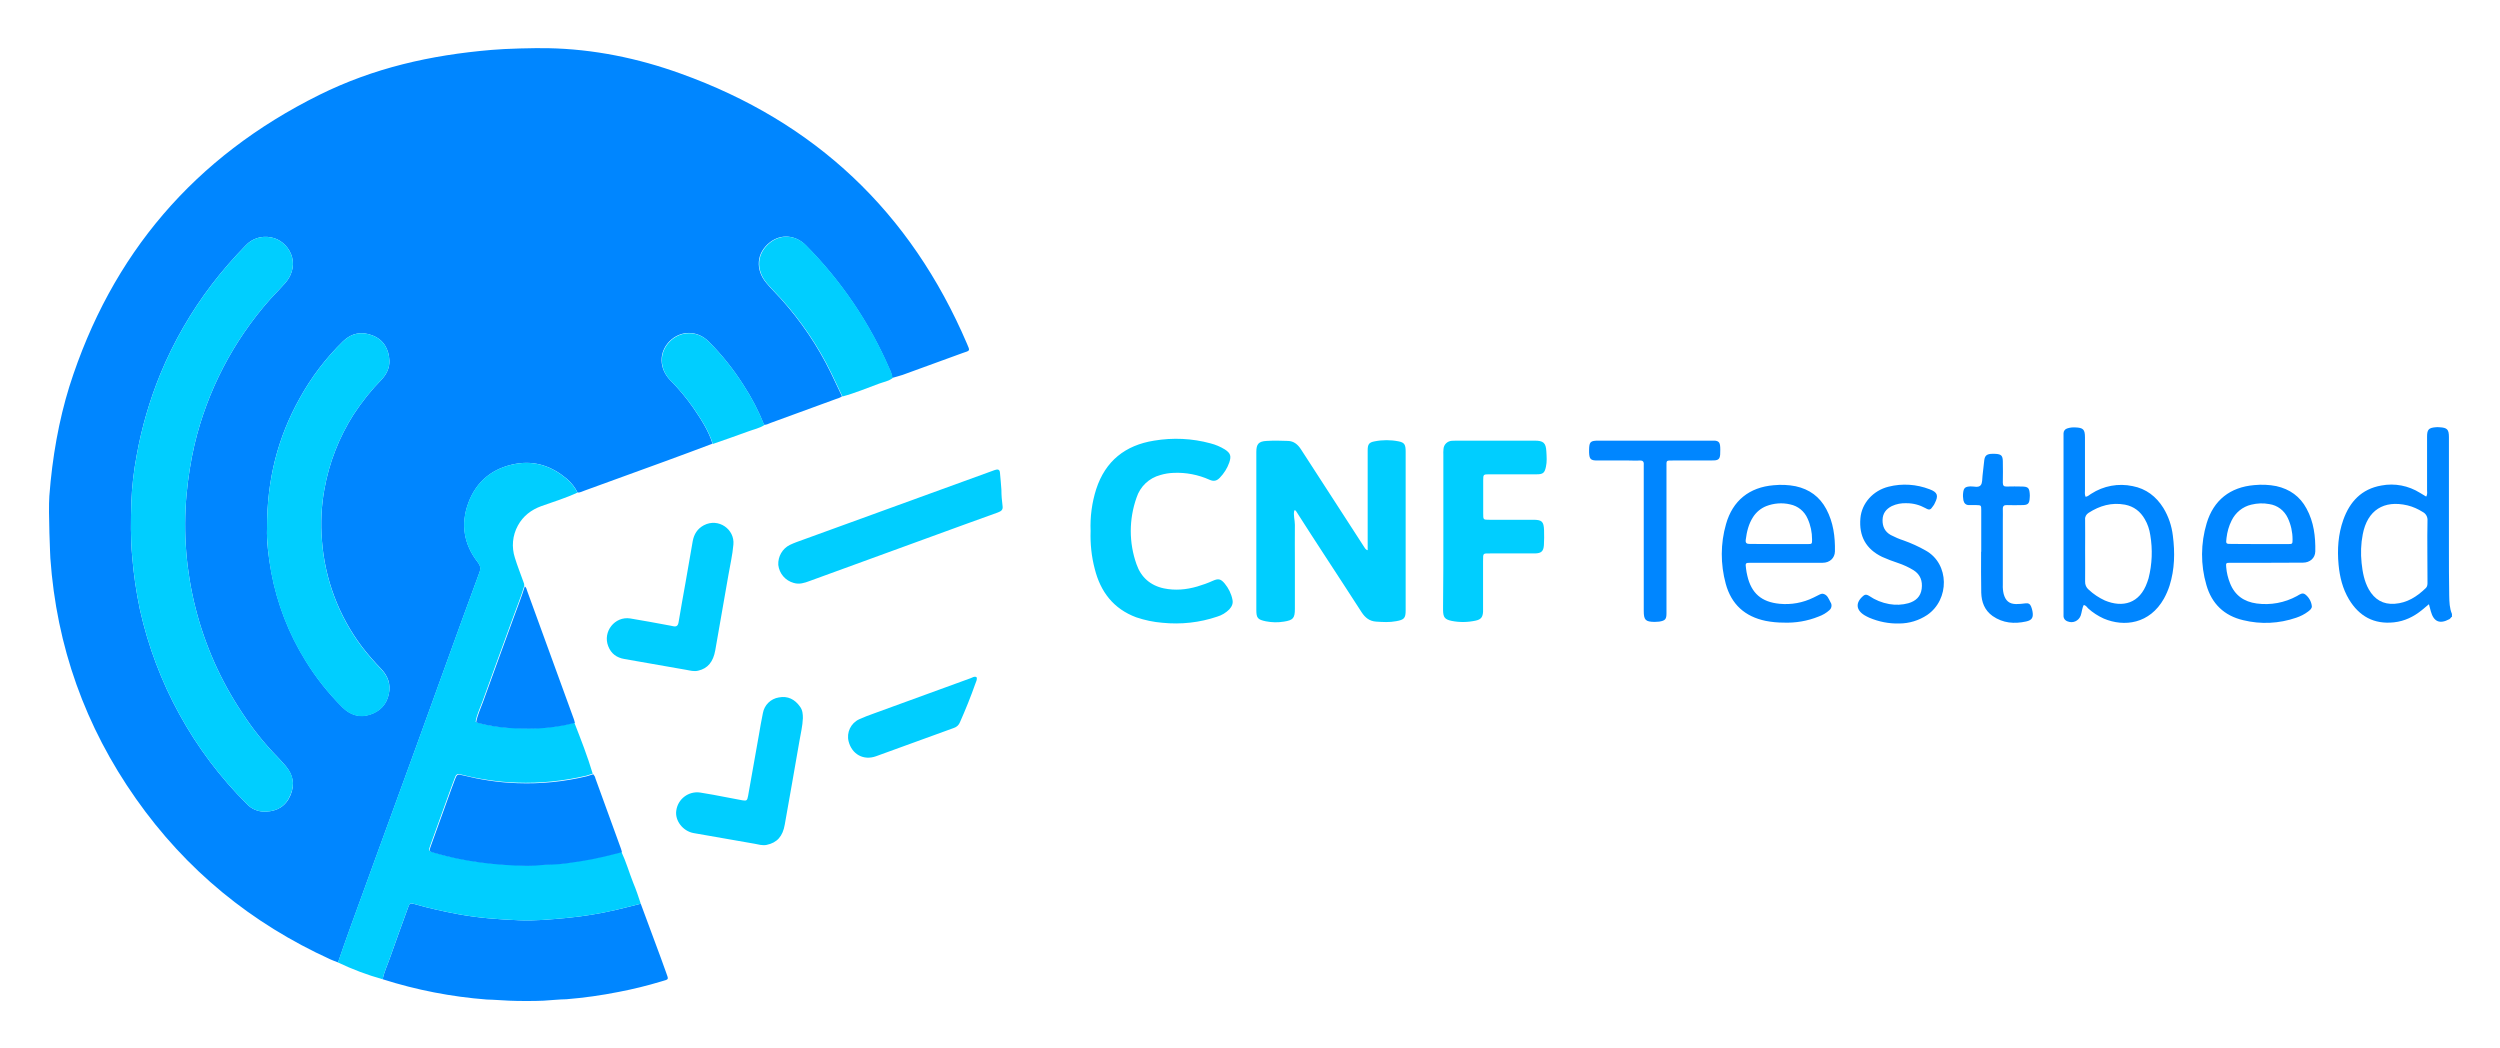 <?xml version="1.0" encoding="utf-8"?>
<!-- Generator: Adobe Illustrator 26.1.0, SVG Export Plug-In . SVG Version: 6.00 Build 0)  -->
<svg version="1.1" id="Layer_1" xmlns="http://www.w3.org/2000/svg" xmlns:xlink="http://www.w3.org/1999/xlink" x="0px" y="0px"
	 viewBox="0 0 1737.8 728.8" style="enable-background:new 0 0 1737.8 728.8;" xml:space="preserve">
<style type="text/css">
	.st0{fill:#0086FF;}
	.st1{fill:#00CEFF;}
	.st2{fill:none;}
</style>
<path class="st0" d="M1704.7,428.7c-1.1,0.1-1.2,1.3-2.1,1.7c-6.7,3.6-10.9,1.8-12.9-5.5c-0.4-1.5-0.8-2.9-1.3-4.9
	c-1.8,1.5-3.3,2.8-4.9,4.1c-5.7,4.6-12,7.7-19.4,8.5c-13.9,1.5-24.2-4.2-31.3-16c-4.4-7.4-6.4-15.5-7.2-24
	c-1-10.7-0.3-21.2,3.3-31.3c4.5-12.6,12.7-21.4,26.4-23.8c9.3-1.8,18.9,0.1,26.9,5.1c1.4,0.9,2.8,1.7,4.3,2.6c1-1.7,0.6-3.3,0.6-4.8
	c0-12.3,0-24.6,0-36.9c0-4.9,1.2-6.1,5.9-6.5c0.9-0.1,1.9-0.1,2.8,0c5.3,0.3,6.5,1.5,6.5,6.9c0,25.9,0,51.7,0,77.6
	c0,10.9,0,21.8,0.2,32.7c0.1,4.3,0.2,8.6,1.9,12.6V428.7z M1687.3,382.9c0-7-0.1-14,0.1-21c0.2-2.5-1.1-4.9-3.3-6
	c-3.3-2.1-6.9-3.7-10.6-4.6c-16.5-3.9-27.9,3.4-31.1,20.1c-1.3,6.6-1.5,13.3-0.8,20c0.7,6.4,1.8,12.6,5,18.3c4,7,9.9,10.6,18,10
	c8.7-0.6,15.5-5,21.6-10.9c1.3-1.3,1.2-2.8,1.2-4.3C1687.3,397.2,1687.3,390.1,1687.3,382.9L1687.3,382.9z"/>
<path class="st1" d="M950.7,382.5c0-16.4,0-32.5,0-48.5c0-7,0-14,0-21c0-4.1,0.9-5.5,4.8-6.2c5.5-1.1,11.2-1.1,16.7,0
	c4.1,0.8,4.9,2.3,4.9,7.1c0,24.3,0,48.6,0,72.9c0,12.5,0,24.9,0,37.4c0,5.5-1,6.6-6.6,7.6c-4.6,0.9-9.3,0.6-13.9,0.3
	c-4.6-0.3-7.6-2.7-10.1-6.5c-8.1-12.7-16.5-25.3-24.7-38c-7-10.7-13.9-21.4-20.8-32.2c-0.2-0.5-0.8-0.8-1.3-0.6
	c-0.8,3.3,0.4,6.6,0.4,10c-0.1,8.9,0,17.8,0,26.6c0,10.6,0,21.2,0,31.8c0,6.5-1.2,7.9-7.6,8.9c-4.2,0.7-8.4,0.6-12.5-0.2
	c-5.8-1.2-6.7-2.3-6.7-8c0-23.4,0-46.7,0-70.1c0-13.2,0-26.5,0-39.7c0-5.4,1.6-7.3,7.1-7.6c5-0.3,10-0.2,14.9,0c4,0.1,6.8,2.4,9,5.8
	c10.8,16.8,21.7,33.5,32.5,50.2c3.9,6,7.8,12,11.7,18.1C948.9,381,949.1,382,950.7,382.5L950.7,382.5z M758.1,369.1
	c-0.4-9.8,0.9-19.7,3.9-29.1c6.4-19.6,20.2-30.5,40.2-33.7c13.1-2.2,26.5-1.6,39.3,1.9c3.5,0.9,6.8,2.3,9.9,4.2
	c4,2.6,4.6,4.6,3.1,9.1c-1.4,4-3.7,7.6-6.6,10.6c-2.1,2.2-4.2,2.7-7.1,1.4c-7.8-3.5-16.4-5.2-25-4.8c-3.1,0.1-6.2,0.6-9.2,1.5
	c-7.9,2.1-14.1,8-16.6,15.8c-5.3,15-5.3,31.3,0,46.2c3.1,9,9.6,14.8,19.1,16.8c7.8,1.6,15.5,0.9,23.1-1.3c3.7-1.1,7.4-2.4,10.9-4
	c3.8-1.7,5.5-1.3,8.2,1.9c2.7,3.3,4.6,7.1,5.4,11.2c0.6,2.7-0.4,4.8-2.2,6.8c-2.3,2.3-5.2,4.1-8.3,5c-12.3,4.2-25.3,5.6-38.2,4.3
	c-6.2-0.5-12.3-1.8-18.2-3.8c-15.8-5.9-24.8-17.7-28.8-33.6C758.7,386.8,757.8,377.9,758.1,369.1z M1003.3,369.1
	c0-17.6,0-35.2,0-52.8c-0.1-1.4,0-2.8,0.1-4.2c0.2-3.1,2.7-5.5,5.8-5.7c1.1-0.1,2.2-0.1,3.3-0.1c18.1,0,36.2,0,54.2,0
	c6.1,0,7.9,1.5,8.2,7.5c0.2,3.6,0.5,7.2-0.3,10.7c-0.9,4.2-2,5.2-6.4,5.2c-10.9,0-21.8,0-32.7,0c-4.4,0-4.5,0-4.5,4.3
	c0,7.6,0,15.3,0,22.9c0,4.4,0,4.4,4.3,4.4c10.1,0,20.3,0,30.4,0c6.1,0,7.4,1.2,7.6,7.3c0.1,3.4,0.1,6.9-0.1,10.3
	c-0.3,4.3-1.8,5.7-6.2,5.8c-0.9,0-1.9,0-2.8,0c-9.2,0-18.4,0-27.6,0c-6.1,0-5.6-0.5-5.7,5.4c0,10.8,0,21.5,0,32.3c0,0.9,0,1.9,0,2.8
	c-0.2,3.7-1.4,5.4-5.1,6.2c-5.5,1.2-11.2,1.3-16.7,0.2c-4.8-1-5.9-2.5-6-7.3c0-0.9,0-1.9,0-2.8
	C1003.3,404.1,1003.3,386.6,1003.3,369.1L1003.3,369.1z"/>
<path class="st0" d="M1448.5,420.5c-1.3,2.3-1.3,5-2.2,7.5c-1.4,3.6-5.3,5.4-8.9,4c-0.4-0.1-0.7-0.3-1.1-0.5c-1.1-0.6-1.8-1.8-1.9-3
	c0-1.1,0-2.2,0-3.3c0-40.2,0-80.4,0-120.7c0-1.1,0-2.2,0-3.3c0-1.6,1.1-3,2.6-3.4c1.8-0.6,3.7-0.8,5.5-0.7c5.6,0.2,6.8,1.4,6.8,6.9
	c0,12.2,0,24.3,0,36.5c0,1.5-0.3,3.1,0.4,4.8c1.7-0.1,2.7-1.4,4-2.1c8.5-5.5,18.8-7.4,28.7-5.3c9.4,1.8,16.4,7.2,21.4,15.2
	c3.6,5.9,5.8,12.5,6.6,19.3c1.5,11.7,1.3,23.3-2.3,34.7c-1,3.1-2.3,6.1-3.9,9c-9.9,17.6-27.6,19.9-41.8,13.9
	c-4-1.8-7.7-4.2-10.9-7.1C1450.7,422,1450,420.9,1448.5,420.5z M1449.4,382.7c0,7.2,0.1,14.3,0,21.5c-0.1,2.2,0.8,4.3,2.5,5.7
	c3.3,3.1,7.1,5.6,11.2,7.5c12.4,5.2,24.3,2.2,29.5-12.7c0.3-0.9,0.6-1.8,0.9-2.7c2.5-9.8,2.9-20.1,1.2-30.1c-0.6-3.9-1.8-7.6-3.8-11
	c-3.1-5.4-7.6-8.9-13.8-10.1c-9.3-1.7-17.5,0.7-25.3,5.7c-1.6,1-2.6,2.8-2.4,4.6C1449.5,368.4,1449.4,375.5,1449.4,382.7
	L1449.4,382.7z M1576.1,391.2c-8.6,0-17.1,0-25.7,0c-3.1,0-3.2,0.1-2.9,3.2c0.3,3.7,1.2,7.4,2.6,10.9c3.3,8.5,9.7,13,18.6,14.2
	c9.6,1.3,19.4-0.5,28-5.2c1.8-1,3.8-2.8,6-0.9c2.4,2,4,4.9,4.3,8c0.1,1.6-1.3,2.7-2.6,3.7c-2.5,1.9-5.3,3.3-8.3,4.3
	c-11.9,4.1-24.6,4.7-36.8,1.7c-13.3-3.1-21.9-11.5-25.6-24.5c-4.1-14-4-28.9,0.2-42.9c4.8-16,16.3-25.1,33.1-26.5
	c5.1-0.5,10.3-0.3,15.3,0.7c9.4,2.1,16.5,7.2,21,15.6c5.1,9.3,6.3,19.5,6.1,29.8c-0.1,4.7-3.8,7.8-8.6,7.8
	C1592.6,391.2,1584.4,391.2,1576.1,391.2z M1570.4,378.2c6.7,0,13.4,0,20.1,0c3,0,3.1-0.1,3.1-3.2c0-5.2-1.1-10.2-3.3-14.9
	c-2.4-5.2-7.2-8.9-12.9-9.7c-4.1-0.8-8.4-0.6-12.5,0.4c-6,1.4-11,5.5-13.7,11.1c-1.9,3.8-3,7.8-3.5,12c-0.5,4.2-0.5,4.2,3.6,4.2
	C1557.6,378.2,1564,378.2,1570.4,378.2L1570.4,378.2z M1242.3,391.2c-8.4,0-16.8,0-25.2,0c-3.9,0-3.9,0.1-3.4,4
	c0.2,1.7,0.5,3.4,0.9,5c2.8,12.2,9.9,18.3,22.4,19.5c8.1,0.8,16.3-0.7,23.6-4.3c1.4-0.7,2.8-1.4,4.2-2.1c0.7-0.4,1.4-0.6,2.2-0.6
	c3.3,0.6,4.1,3.5,5.4,5.9c1.2,1.7,0.9,4.1-0.7,5.5c-2.2,2-4.8,3.5-7.6,4.5c-7.7,3.1-15.9,4.5-24.2,4.2c-4.2,0-8.4-0.4-12.5-1.2
	c-14.5-3-23.9-11.5-27.8-25.8c-3.7-13.6-3.7-28,0.2-41.5c4.6-16.3,16.2-25.6,33.1-27c5.1-0.5,10.3-0.3,15.3,0.7
	c9.6,2.1,16.7,7.3,21.3,15.9c4.9,9.2,6.2,19.2,6,29.4c-0.1,4.7-3.7,7.9-8.5,7.9C1258.8,391.2,1250.6,391.2,1242.3,391.2z
	 M1236.4,378.2c6.7,0,13.4,0,20.1,0c3.1,0,3.1-0.1,3.1-3.2c0-5-1-9.9-3.1-14.5c-2.2-5.1-6.7-8.8-12.2-9.9
	c-5.5-1.3-11.3-0.8-16.5,1.2c-3.8,1.5-7,4.2-9.2,7.6c-3.1,4.8-4.4,10.2-5.1,15.8c-0.3,2.4,0.7,2.9,2.9,2.9
	C1223.1,378.1,1229.7,378.2,1236.4,378.2z M1142.6,375c0-16.4,0-32.7,0-49.1c0-0.9,0-1.9,0-2.8c0.2-2.2-0.6-3.1-2.9-3
	c-2.5,0.2-5,0-7.5,0c-7.3,0-14.6,0-22,0c-4.5,0-5.4-1-5.6-5.5c0-0.6,0-1.2,0-1.9c0.1-5.6,0.9-6.4,6.6-6.4c26,0,52,0,78.1,0
	c0.9,0,1.9,0,2.8,0c3,0.4,3.7,1.5,3.7,6.3c0.1,5.7-0.5,7-3.6,7.4c-1.1,0.1-2.2,0.1-3.3,0.1c-8.6,0-17.1,0-25.7,0
	c-5.3,0-4.8-0.3-4.8,4.7c0,25.1,0,50.2,0,75.3c0,8.7,0,17.5,0,26.2c0,4.2-0.9,5.1-5,5.8c-1.1,0.1-2.2,0.2-3.3,0.2
	c-6.3-0.1-7.5-1.3-7.5-7.7C1142.6,408,1142.6,391.5,1142.6,375z M1320.2,433.4c-7.1,0.2-14.2-1.2-20.8-4c-1.1-0.5-2.3-1.1-3.3-1.7
	c-6.1-3.7-6.4-8.9-0.9-13.5c1.5-1.3,2.8-0.8,4.2,0.1c4.1,2.8,8.8,4.7,13.8,5.6c4.5,0.8,9.1,0.6,13.4-0.6c5.1-1.5,8.5-4.6,9.2-10
	c0.7-5.4-0.9-9.9-5.6-12.9c-3.4-2.1-7.1-3.8-11-5.1c-3.7-1.2-7.3-2.6-10.9-4.2c-11.2-5.4-16.2-14.4-15.1-26.9
	c0.9-10.3,8.7-19.2,19.6-21.9c9.5-2.4,19.4-1.7,28.5,1.8c5.6,2.1,6.3,4.4,3.6,9.7c-0.3,0.7-0.7,1.4-1.2,2c-1.8,2.7-2.5,3-5.3,1.4
	c-4-2.2-8.4-3.4-13-3.4c-3.6-0.2-7.2,0.5-10.4,2c-3.9,2-6.3,5-6.4,9.6c-0.1,4.6,1.6,8.2,5.7,10.5c2.9,1.5,5.9,2.8,9,3.8
	c5.3,1.9,10.4,4.2,15.3,7c16.6,9.2,16.7,34.1,1,44.8C1333.9,431.3,1327.1,433.4,1320.2,433.4L1320.2,433.4z M1377.2,383.5
	c0-9.7,0-19.3,0-29c0-3.3-0.1-3.3-3.4-3.4c-1.7,0-3.4,0-5.1,0c-2.2,0-3.4-1.2-3.9-3.3c-0.3-1.7-0.4-3.4-0.2-5.1
	c0.4-3.6,1.4-4.4,5.1-4.6c2.4-0.1,5.5,1.1,7.1-0.8c1.3-1.5,1-4.4,1.3-6.7c0.5-3.6,0.7-7.1,1.2-10.7c0.4-3,1.6-4.1,4.5-4.4
	c1.2-0.1,2.5-0.1,3.7,0c3.6,0.3,4.6,1.3,4.7,5c0.1,5,0.1,10,0,15c0,2,0.7,2.8,2.7,2.7c3.6-0.1,7.2-0.1,10.8,0c4,0.1,4.9,1,5.2,4.9
	c0.1,0.9,0.1,1.9,0,2.8c-0.2,4.3-1.2,5.2-5.4,5.2c-3.4,0.1-6.9,0.1-10.3,0c-2.2-0.1-3.1,0.6-3,2.9c0.1,2.5,0,5,0,7.5
	c0,15,0,29.9,0,44.9c-0.1,2.2,0.1,4.4,0.6,6.5c1.3,4.7,3.8,6.9,8.6,7c2.2,0,4.4-0.2,6.5-0.5c2-0.3,3.3,0.4,4,2.3
	c0.4,1,0.7,2.1,0.9,3.1c0.8,4.3-0.2,6.3-4.4,7.2c-8.2,1.8-16.1,1.2-23.3-3.8c-5.6-4-7.7-9.7-7.9-16.2c-0.2-9.5-0.1-19-0.1-28.5
	L1377.2,383.5z"/>
<path class="st2" d="M245.8,287.9c5.7-8.7,12.3-16.8,19.5-24.3c3.6-3.7,5.7-8.2,5.4-13.2c-0.4-7.9-3.9-14.4-11.7-17.4
	c-7.5-2.9-14.6-1.7-20.5,4c-12,11.7-22.2,25.1-30.2,39.7c-15.1,27.1-22.8,56.2-22.7,90.6v0c-0.3,8,0.9,19.3,3,30.4
	c4,21.7,12.1,42.5,23.8,61.3c7.3,11.8,15.9,22.8,25.7,32.5c5.2,5.2,11.8,7.4,19.1,5c6.9-2.3,11.4-6.9,13.1-14.3
	c1.5-6.8-0.7-12.5-5.2-17.3c-4.8-5-9.3-10.2-13.6-15.7c-16.1-21.4-25.7-47-27.7-73.7c-1-11.9-0.5-24,1.7-35.8
	C228.9,321.4,235.7,303.8,245.8,287.9L245.8,287.9z"/>
<path class="st2" d="M193,526.5c-9.2-9.5-17.5-19.9-24.8-31c-29.8-44.7-43.4-98.3-38.5-151.8c1.1-11.6,2.9-23.1,5.5-34.4
	c8.9-37.4,26.9-72.1,52.4-100.9c3.5-3.9,7.2-7.5,10.6-11.4c12-13.8,2.1-29.7-9.9-31.8c-6.5-1.3-13.1,0.8-17.6,5.7
	c-8.3,8.5-16,17.4-23.2,26.7c-14.7,19.2-26.8,40.2-36,62.5c-7.5,18.2-13,37.2-16.5,56.6c-2,10.7-3.2,21.5-3.7,32.3
	c-0.4,12.7-0.6,25.5,0.6,38.3c1,12.2,2.8,24.4,5.3,36.4c11.3,51.3,37.1,98.2,74.3,135.3c3.4,3.6,8.2,5.6,13.2,5.4
	c8.1-0.3,14.1-3.9,17.3-11.6c3-7.2,1.8-13.8-3.3-19.7C196.8,530.7,195,528.5,193,526.5L193,526.5z"/>
<path class="st2" d="M193,526.5c-9.2-9.5-17.5-19.9-24.8-31c-29.8-44.7-43.4-98.3-38.5-151.8c1.1-11.6,2.9-23.1,5.5-34.4
	c8.9-37.4,26.9-72.1,52.4-100.9c3.5-3.9,7.2-7.5,10.6-11.4c12-13.8,2.1-29.7-9.9-31.8c-6.5-1.3-13.1,0.8-17.6,5.7
	c-8.3,8.5-16,17.4-23.2,26.7c-14.7,19.2-26.8,40.2-36,62.5c-7.5,18.2-13,37.2-16.5,56.6c-2,10.7-3.2,21.5-3.7,32.3
	c-0.4,12.7-0.6,25.5,0.6,38.3c1,12.2,2.8,24.4,5.3,36.4c11.3,51.3,37.1,98.2,74.3,135.3c3.4,3.6,8.2,5.6,13.2,5.4
	c8.1-0.3,14.1-3.9,17.3-11.6c3-7.2,1.8-13.8-3.3-19.7C196.8,530.7,195,528.5,193,526.5L193,526.5z"/>
<path class="st2" d="M245.8,287.9c5.7-8.7,12.3-16.8,19.5-24.3c3.6-3.7,5.7-8.2,5.4-13.2c-0.4-7.9-3.9-14.4-11.7-17.4
	c-7.5-2.9-14.6-1.7-20.5,4c-12,11.7-22.2,25.1-30.2,39.7c-15.1,27.1-22.8,56.2-22.7,90.6v0c-0.3,8,0.9,19.3,3,30.4
	c4,21.7,12.1,42.5,23.8,61.3c7.3,11.8,15.9,22.8,25.7,32.5c5.2,5.2,11.8,7.4,19.1,5c6.9-2.3,11.4-6.9,13.1-14.3
	c1.5-6.8-0.7-12.5-5.2-17.3c-4.8-5-9.3-10.2-13.6-15.7c-16.1-21.4-25.7-47-27.7-73.7c-1-11.9-0.5-24,1.7-35.8
	C228.9,321.4,235.7,303.8,245.8,287.9L245.8,287.9z"/>
<path class="st0" d="M672.2,239C633,147.4,566.7,84.7,473,51.1c-29.7-10.7-60.5-17-92-17.6c-9.7-0.2-29.7,0.3-39.4,1.2
	c-42.4,3.6-81.8,12.5-119.7,31.3c-86.6,43-144.5,110.6-173.7,202.7c-7.2,23.2-11.9,49.2-13.9,76.1C33.5,355.9,35,388,35,388
	c4.3,61.3,24.2,117,59.5,167.2c34.8,49.5,80.1,86.6,135.2,111.7c1.7,0.8,3.5,1.4,5.3,2.1c2.7-7.7,5.3-15.5,8.1-23.1
	c5.8-16.1,11.8-32.2,17.6-48.4c9.6-26.3,19.2-52.6,28.8-79c6.8-18.8,13.6-37.6,20.4-56.4c7.7-21.3,15.4-42.6,23.3-63.9
	c1.1-2.9,0.9-4.8-1-7.3c-9.8-12.5-12.1-26.5-6.6-41.4c5.7-15.2,17-24.2,33-27.1c13.5-2.4,25.1,1.8,35.4,10.4
	c3.1,2.7,5.7,5.9,7.5,9.6c1.8,0.1,3.3-0.9,4.9-1.4c18.6-6.7,37.2-13.5,55.8-20.3c11.1-4,22.1-8.2,33.1-12.3
	c-2.9-9.3-8.2-17.3-13.6-25.2c-4.7-6.7-9.9-13-15.7-18.8c-8-8.2-8.1-19.5-0.7-27.1c7.7-7.8,19.4-7.9,27.4,0.2
	c9.1,9.1,17.2,19.3,24.1,30.2c5.7,8.7,10.5,18,14.3,27.6c1.6,0.1,3-0.7,4.5-1.3c15.2-5.5,30.3-11.1,45.4-16.6c1.5-0.4,3-1,4.3-1.9
	c-2.6-5.4-5.1-10.8-7.7-16.2c-9.1-18.7-20.8-36-34.7-51.5c-3.4-3.8-7-7.2-10.2-11.1c-7.7-9.2-7.1-20.8,2.5-28.3
	c7.6-5.9,17.7-5.2,24.9,2.1c24.6,24.8,44.3,53.9,58.1,85.9c1,2,1.7,4.1,2,6.3c2.4-0.7,4.8-1.3,7.2-2.1c13.9-5,27.8-10.1,41.7-15.2
	C674.6,243.6,674.3,244,672.2,239L672.2,239z M202,552.6c-3.2,7.7-9.2,11.3-17.3,11.6c-5,0.2-9.8-1.7-13.2-5.4
	c-37.2-37.1-62.9-84-74.3-135.3c-2.5-12-4.3-24.1-5.3-36.4c-1.2-12.8-1-25.5-0.6-38.3c0.4-10.8,1.7-21.6,3.7-32.3
	c3.5-19.4,9-38.3,16.5-56.6c9.2-22.3,21.3-43.3,36-62.5c7.2-9.4,15-18.3,23.2-26.7c4.5-4.9,11.1-7,17.6-5.7c12,2,21.9,18,9.9,31.8
	c-3.4,3.9-7.1,7.6-10.6,11.4c-25.5,28.8-43.5,63.5-52.4,100.9c-2.6,11.3-4.4,22.8-5.5,34.4c-4.9,53.5,8.7,107.1,38.5,151.8
	c7.2,11.1,15.5,21.5,24.8,31c2,2,3.8,4.2,5.7,6.3C203.8,538.8,205,545.3,202,552.6L202,552.6z M223.8,375.7
	c2,26.7,11.6,52.3,27.7,73.7c4.2,5.5,8.8,10.7,13.6,15.7c4.5,4.8,6.7,10.5,5.2,17.3c-1.6,7.3-6.1,12-13.1,14.3
	c-7.3,2.4-13.8,0.2-19.1-5c-9.8-9.8-18.5-20.7-25.7-32.5c-11.7-18.8-19.7-39.6-23.8-61.3c-2.1-11.2-3.3-22.4-3-30.4v0
	c-0.1-34.4,7.6-63.5,22.7-90.6c8.1-14.7,18.3-28.1,30.2-39.7c6-5.8,13-7,20.5-4c7.7,3,11.3,9.5,11.7,17.4c0.2,5-1.9,9.4-5.4,13.2
	c-7.3,7.4-13.8,15.6-19.5,24.3c-10.1,15.9-17,33.5-20.3,52C223.4,351.7,222.8,363.8,223.8,375.7L223.8,375.7z M338.4,694.8
	c-24.6-1.9-48.9-6.6-72.4-14.1c1-5.1,3.3-9.8,5-14.7c4.1-11.7,8.4-23.4,12.6-35c1.2-3.4,1.4-3.4,4.8-2.5c10,2.9,20.1,5.1,30.3,7
	c13.9,2.6,28,3.6,42.1,4.2c11,0.5,22-0.6,32.9-1.6c11.7-1.1,23.3-3,34.8-5.7c5.7-1.3,11.3-2.8,16.9-4.2c4.6,12.5,9.3,25,13.9,37.5
	c1.2,3.2,2.4,6.5,3.5,9.7c2,5.9,2.7,5.1-3.4,6.9c-9.6,2.9-19.4,5.3-29.3,7.2c-12,2.4-24.2,4.1-36.4,5.1c-5.3,0.1-9.5,0.6-15.9,1
	c-6.1,0.3-17.5,0.3-23.7,0C348.9,695.4,343.7,694.9,338.4,694.8L338.4,694.8z"/>
<path class="st1" d="M445.4,628.2c-5.6,1.4-11.3,2.9-16.9,4.2c-11.4,2.7-23.1,4.6-34.8,5.7c-11,1-21.9,2.1-32.9,1.6
	c-14.1-0.6-28.2-1.6-42.1-4.2c-10.2-1.9-20.3-4.1-30.3-7c-3.3-1-3.5-0.9-4.8,2.5c-4.3,11.7-8.5,23.3-12.6,35c-1.7,4.9-4,9.6-5,14.7
	c-10.7-3-21.1-6.9-31.1-11.7c2.7-7.7,5.3-15.5,8.1-23.1c5.8-16.1,11.8-32.2,17.6-48.4c9.6-26.3,19.2-52.6,28.8-79
	c6.8-18.8,13.6-37.6,20.4-56.4c7.7-21.3,15.4-42.6,23.3-63.9c1.1-2.9,0.9-4.8-1-7.3c-9.8-12.5-12.1-26.5-6.6-41.4
	c5.7-15.2,17-24.2,33-27.1c13.5-2.4,25.1,1.8,35.4,10.4c3.1,2.7,5.7,5.9,7.5,9.6c-8.1,3.8-16.7,6.4-25.1,9.4
	c-7.1,2.6-12.7,6.9-16.3,13.5c-3.8,6.9-4.5,15-2.1,22.4c1.7,5.6,3.9,11,5.8,16.4c0.5,1,0.8,2.1,0.7,3.2c-2.1,7.1-4.9,13.9-7.4,20.8
	c-7.2,19.8-14.5,39.5-21.6,59.4c-1.7,4.7-4,9.2-4.8,14.2c0.6,0.2,1,0.5,1.5,0.6c13.5,3.6,27.3,4.2,41.1,3.8c8.8-0.4,17.5-1.6,26-3.9
	c4.6,11.8,9.2,23.5,12.8,35.6c-1.5,0.5-3,1-4.5,1.4c-15.8,3.7-32,5.4-48.2,4.8c-6.6-0.2-13.2-0.8-19.7-1.8
	c-6.2-0.9-12.4-2.1-18.5-3.7c-3.5-0.9-4-0.5-5.2,2.8c-0.9,2.5-1.8,5-2.8,7.5c-4.7,13-9.4,26-14.1,39.1c-1.2,3.5-1.2,3.5,2.6,4.6
	c21,6.1,42.5,8.6,64.2,9c5.7,0.1,11.3-0.9,17-0.9c7.3,0,14.4-1.4,21.5-2.5c9.3-1.4,18.5-3.8,27.6-6.1c3.3,7,5.4,14.4,8.2,21.5
	C442.3,618.7,443.8,623.4,445.4,628.2L445.4,628.2z"/>
<path class="st0" d="M432.3,592.4c-9.1,2.3-18.3,4.7-27.6,6.1c-7.1,1.1-14.3,2.4-21.5,2.5c-5.7,0-11.3,1-17,0.9
	c-21.8-0.4-43.3-2.9-64.2-9c-3.8-1.1-3.8-1.2-2.6-4.6c4.7-13,9.4-26.1,14.1-39.1c0.9-2.5,1.8-5,2.8-7.5c1.3-3.4,1.7-3.7,5.2-2.8
	c6.1,1.5,12.3,2.8,18.5,3.7c6.5,1,13.1,1.6,19.7,1.8c16.2,0.6,32.4-1,48.2-4.8c1.5-0.4,3-0.9,4.5-1.4c0.7,0.8,1.3,1.8,1.5,2.9
	c5.9,16.2,11.8,32.5,17.7,48.7C431.9,590.6,432.1,591.5,432.3,592.4z"/>
<path class="st1" d="M696.9,351.7c0.4,2.6-0.8,3.6-3.2,4.5c-15.7,5.6-31.4,11.4-47.1,17.1c-28,10.2-56,20.4-83.9,30.6
	c-3.5,1.3-7,2.5-11,1.3c-5.8-1.6-10-6.5-10.7-12.5c-0.3-5.8,2.8-11.3,8-13.9c3.1-1.5,6.4-2.6,9.7-3.8
	c43.8-15.9,87.7-31.9,131.5-47.8c0.6-0.2,1.2-0.5,1.8-0.6c1.9-0.6,3,0,3.1,2.1c0.3,3.9,0.8,7.8,1,11.8
	C696.1,344.2,696.4,348,696.9,351.7L696.9,351.7z M585.6,275.6c-2.6-5.4-5.1-10.8-7.7-16.2c-9.1-18.7-20.8-36-34.7-51.5
	c-3.4-3.8-7-7.2-10.2-11.1c-7.7-9.2-7.1-20.8,2.5-28.3c7.6-5.9,17.7-5.2,24.9,2.1c24.6,24.8,44.3,53.9,58.1,85.9c1,2,1.7,4.1,2,6.3
	c-2.8,2.2-6.3,2.7-9.5,3.9C602.5,269.8,594.3,273.3,585.6,275.6z M509.8,378.5c-0.6,7.2-2.3,14.3-3.5,21.4
	c-3,17.4-6.1,34.7-9.1,52.1c-1.4,8-5.2,12.7-11.9,14.2c-2.9,0.7-5.6-0.1-8.4-0.6c-14.3-2.5-28.5-5-42.8-7.5
	c-5.4-0.9-9.3-3.7-11.3-8.9c-4-10.1,4.6-21,15.3-19.3c9.3,1.5,18.6,3.3,27.9,5c0.6,0.1,1.2,0.2,1.9,0.4c2.3,0.5,3.4-0.3,3.8-2.8
	c1.5-9.2,3.2-18.3,4.8-27.4c1.7-9.6,3.4-19.2,5-28.8c0.9-5,3.3-8.8,7.8-11.2C499.5,359.8,510.8,368,509.8,378.5L509.8,378.5z
	 M558.1,499.2c-0.2,5.4-1.5,10.6-2.4,15.9c-3.3,19.4-6.8,38.7-10.2,58.1c-1.4,8.1-5.3,12.6-12.6,14.1c-2.9,0.6-5.7-0.3-8.4-0.8
	c-14.1-2.4-28.2-4.9-42.3-7.4c-7.5-1.3-13.2-8.7-12.1-15.7c1.1-8,8.5-13.6,16.5-12.5c0.2,0,0.4,0.1,0.6,0.1c5.8,0.9,11.5,2,17.2,3.1
	c3.9,0.7,7.7,1.5,11.6,2.2c3,0.5,3.4,0.2,4-3c2.5-14.1,5-28.2,7.5-42.3c0.9-5.1,1.7-10.2,2.8-15.3c1-5.6,5.4-10,11.1-10.9
	c6.2-1.2,11.1,1.3,14.7,6.4C557.9,493.6,558.1,496.4,558.1,499.2L558.1,499.2z"/>
<path class="st0" d="M399.6,502.5c-8.5,2.2-17.2,3.5-26,3.9c-13.9,0.4-27.6-0.2-41.1-3.8c-0.4-0.1-0.9-0.3-1.5-0.6
	c0.9-5,3.1-9.5,4.8-14.2c7.1-19.8,14.4-39.6,21.6-59.4c2.5-6.9,5.3-13.8,7.4-20.8c1.1,0.8,1.3,2.1,1.7,3.3
	c10.8,29.6,21.6,59.3,32.4,89C399.2,500.7,399.4,501.6,399.6,502.5L399.6,502.5z"/>
<path class="st1" d="M495.5,308.6c-2.9-9.3-8.2-17.3-13.6-25.2c-4.7-6.7-9.9-13-15.7-18.8c-8-8.2-8.1-19.5-0.7-27.1
	c7.7-7.8,19.4-7.9,27.4,0.2c9.1,9.1,17.2,19.3,24.1,30.2c5.7,8.7,10.5,18,14.3,27.6c-3.4,2.2-7.5,3-11.2,4.4
	C512,302.9,503.8,305.7,495.5,308.6L495.5,308.6z M678.8,470.7c0.7,1.7-0.4,3.1-0.8,4.5c-3.2,9.1-6.8,18-10.7,26.8
	c-0.7,1.9-2.3,3.4-4.2,4c-18.1,6.5-36.1,13.2-54.2,19.7c-8.7,3.1-16.7-1.4-19-10.3c-1.6-6.2,1.5-12.7,7.3-15.4
	c3.3-1.5,6.7-2.8,10.1-4c22.5-8.2,45-16.4,67.5-24.6C676,471,677.2,469.9,678.8,470.7L678.8,470.7z M184.7,564.2
	c-5,0.2-9.8-1.7-13.2-5.4c-37.2-37.1-62.9-84-74.3-135.3c-2.5-12-4.3-24.1-5.3-36.4c-1.2-12.8-1-25.5-0.6-38.3
	c0.4-10.8,1.7-21.6,3.7-32.3c3.5-19.4,9-38.3,16.5-56.6c9.2-22.3,21.3-43.3,36-62.5c7.2-9.4,15-18.3,23.2-26.7
	c4.5-4.9,11.1-7,17.6-5.7c12,2,21.9,18,9.9,31.8c-3.4,3.9-7.1,7.6-10.6,11.4c-25.5,28.8-43.5,63.5-52.4,100.9
	c-2.6,11.3-4.4,22.8-5.5,34.4c-4.9,53.5,8.7,107.1,38.5,151.8c7.2,11.1,15.5,21.5,24.8,31c2,2,3.8,4.2,5.7,6.3
	c5.2,5.9,6.3,12.5,3.3,19.7C198.8,560.3,192.8,563.9,184.7,564.2L184.7,564.2z"/>
<path class="st1" d="M185.6,367.5c-0.1-34.4,7.6-63.5,22.7-90.6c8.1-14.7,18.3-28.1,30.2-39.7c6-5.8,13-7,20.5-4
	c7.7,3,11.3,9.5,11.7,17.4c0.2,5-1.9,9.4-5.4,13.2c-7.3,7.4-13.8,15.6-19.5,24.3c-10.1,15.9-17,33.5-20.3,52
	c-2.2,11.8-2.7,23.8-1.7,35.8c2,26.7,11.6,52.3,27.7,73.7c4.2,5.5,8.8,10.7,13.6,15.7c4.5,4.8,6.7,10.5,5.2,17.3
	c-1.6,7.3-6.1,12-13.1,14.3c-7.3,2.4-13.8,0.2-19.1-5c-9.8-9.8-18.5-20.7-25.8-32.5c-11.7-18.8-19.7-39.6-23.8-61.3
	C186.5,386.7,185.3,375.5,185.6,367.5L185.6,367.5z"/>
</svg>
